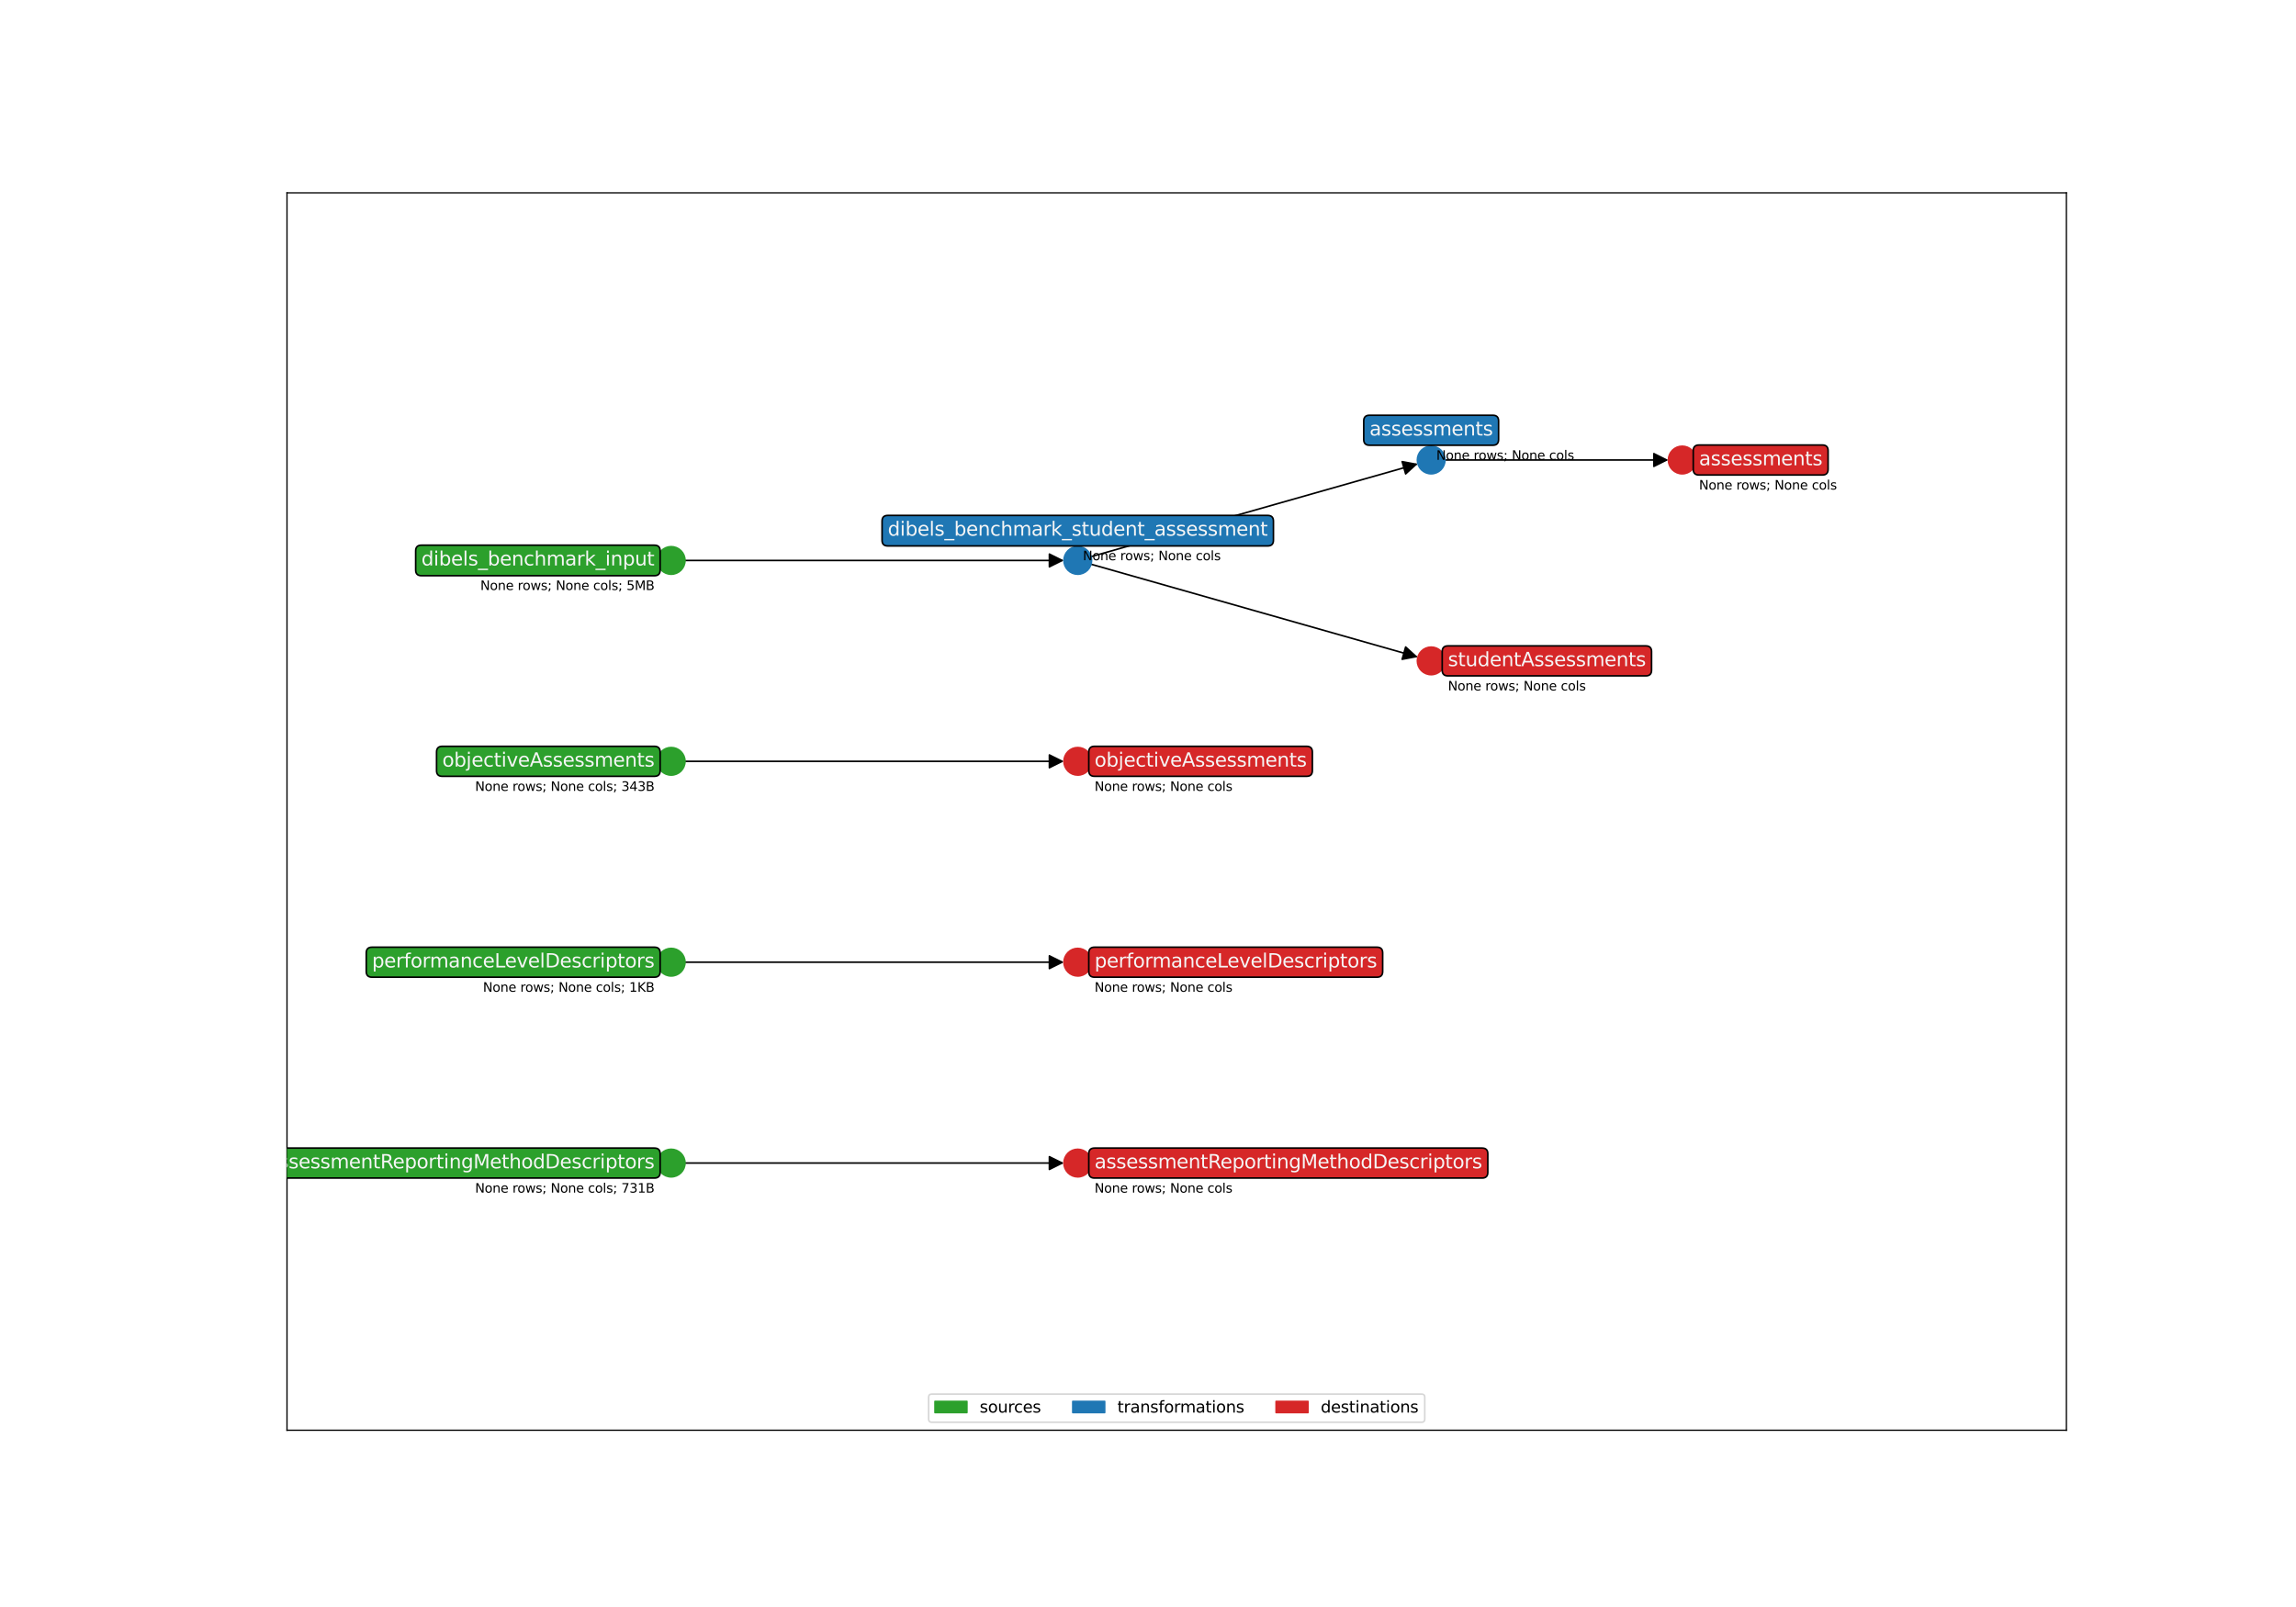 <?xml version="1.0" encoding="utf-8" standalone="no"?>
<!DOCTYPE svg PUBLIC "-//W3C//DTD SVG 1.1//EN"
  "http://www.w3.org/Graphics/SVG/1.1/DTD/svg11.dtd">
<svg xmlns:xlink="http://www.w3.org/1999/xlink" width="1440pt" height="1008pt" viewBox="0 0 1440 1008" xmlns="http://www.w3.org/2000/svg" version="1.1">
 <defs>
  <style type="text/css">*{stroke-linejoin: round; stroke-linecap: butt}</style>
 </defs>
 <g id="figure_1">
  <g id="patch_1">
   <path d="M 0 1008 
L 1440 1008 
L 1440 0 
L 0 0 
z
" style="fill: #ffffff"/>
  </g>
  <g id="axes_1">
   <g id="patch_2">
    <path d="M 180 897.12 
L 1296 897.12 
L 1296 120.96 
L 180 120.96 
z
" style="fill: #ffffff"/>
   </g>
   <g id="patch_3">
    <path d="M 429.611 729.54 
Q 548.442 729.54 666.155 729.54 
" clip-path="url(#p55e1c6decb)" style="fill: none; stroke: #000000; stroke-linecap: round"/>
    <path d="M 658.155 725.54 
L 666.155 729.54 
L 658.155 733.54 
L 658.155 725.54 
z
" clip-path="url(#p55e1c6decb)" style="stroke: #000000; stroke-linecap: round"/>
   </g>
   <g id="patch_4">
    <path d="M 429.611 603.54 
Q 548.442 603.54 666.155 603.54 
" clip-path="url(#p55e1c6decb)" style="fill: none; stroke: #000000; stroke-linecap: round"/>
    <path d="M 658.155 599.54 
L 666.155 603.54 
L 658.155 607.54 
L 658.155 599.54 
z
" clip-path="url(#p55e1c6decb)" style="stroke: #000000; stroke-linecap: round"/>
   </g>
   <g id="patch_5">
    <path d="M 429.611 477.54 
Q 548.442 477.54 666.155 477.54 
" clip-path="url(#p55e1c6decb)" style="fill: none; stroke: #000000; stroke-linecap: round"/>
    <path d="M 658.155 473.54 
L 666.155 477.54 
L 658.155 481.54 
L 658.155 473.54 
z
" clip-path="url(#p55e1c6decb)" style="stroke: #000000; stroke-linecap: round"/>
   </g>
   <g id="patch_6">
    <path d="M 429.611 351.54 
Q 548.442 351.54 666.155 351.54 
" clip-path="url(#p55e1c6decb)" style="fill: none; stroke: #000000; stroke-linecap: round"/>
    <path d="M 658.155 347.54 
L 666.155 351.54 
L 658.155 355.54 
L 658.155 347.54 
z
" clip-path="url(#p55e1c6decb)" style="stroke: #000000; stroke-linecap: round"/>
   </g>
   <g id="patch_7">
    <path d="M 684.268 349.172 
Q 786.766 320.04 888.189 291.213 
" clip-path="url(#p55e1c6decb)" style="fill: none; stroke: #000000; stroke-linecap: round"/>
    <path d="M 879.401 289.553 
L 888.189 291.213 
L 881.588 297.248 
L 879.401 289.553 
z
" clip-path="url(#p55e1c6decb)" style="stroke: #000000; stroke-linecap: round"/>
   </g>
   <g id="patch_8">
    <path d="M 684.268 353.908 
Q 786.766 383.04 888.189 411.867 
" clip-path="url(#p55e1c6decb)" style="fill: none; stroke: #000000; stroke-linecap: round"/>
    <path d="M 881.588 405.832 
L 888.189 411.867 
L 879.401 413.527 
L 881.588 405.832 
z
" clip-path="url(#p55e1c6decb)" style="stroke: #000000; stroke-linecap: round"/>
   </g>
   <g id="patch_9">
    <path d="M 906.258 288.54 
Q 976.322 288.54 1045.268 288.54 
" clip-path="url(#p55e1c6decb)" style="fill: none; stroke: #000000; stroke-linecap: round"/>
    <path d="M 1037.268 284.54 
L 1045.268 288.54 
L 1037.268 292.54 
L 1037.268 284.54 
z
" clip-path="url(#p55e1c6decb)" style="stroke: #000000; stroke-linecap: round"/>
   </g>
   <g id="matplotlib.axis_1">
    <g id="xtick_1"/>
    <g id="xtick_2"/>
    <g id="xtick_3"/>
    <g id="xtick_4"/>
    <g id="xtick_5"/>
   </g>
   <g id="matplotlib.axis_2">
    <g id="ytick_1"/>
    <g id="ytick_2"/>
    <g id="ytick_3"/>
    <g id="ytick_4"/>
    <g id="ytick_5"/>
    <g id="ytick_6"/>
    <g id="ytick_7"/>
   </g>
   <g id="PathCollection_1">
    <defs>
     <path id="m3c14d35ab0" d="M 0 8.66 
C 2.297 8.66 4.5 7.748 6.124 6.124 
C 7.748 4.5 8.66 2.297 8.66 0 
C 8.66 -2.297 7.748 -4.5 6.124 -6.124 
C 4.5 -7.748 2.297 -8.66 0 -8.66 
C -2.297 -8.66 -4.5 -7.748 -6.124 -6.124 
C -7.748 -4.5 -8.66 -2.297 -8.66 0 
C -8.66 2.297 -7.748 4.5 -6.124 6.124 
C -4.5 7.748 -2.297 8.66 0 8.66 
z
" style="stroke: #2ca02c"/>
    </defs>
    <g clip-path="url(#p55e1c6decb)">
     <use xlink:href="#m3c14d35ab0" x="420.955" y="729.54" style="fill: #2ca02c; stroke: #2ca02c"/>
     <use xlink:href="#m3c14d35ab0" x="420.955" y="603.54" style="fill: #2ca02c; stroke: #2ca02c"/>
     <use xlink:href="#m3c14d35ab0" x="420.955" y="477.54" style="fill: #2ca02c; stroke: #2ca02c"/>
     <use xlink:href="#m3c14d35ab0" x="420.955" y="351.54" style="fill: #2ca02c; stroke: #2ca02c"/>
    </g>
   </g>
   <g id="PathCollection_2">
    <defs>
     <path id="m8c800d8e89" d="M 0 8.66 
C 2.297 8.66 4.5 7.748 6.124 6.124 
C 7.748 4.5 8.66 2.297 8.66 0 
C 8.66 -2.297 7.748 -4.5 6.124 -6.124 
C 4.5 -7.748 2.297 -8.66 0 -8.66 
C -2.297 -8.66 -4.5 -7.748 -6.124 -6.124 
C -7.748 -4.5 -8.66 -2.297 -8.66 0 
C -8.66 2.297 -7.748 4.5 -6.124 6.124 
C -4.5 7.748 -2.297 8.66 0 8.66 
z
" style="stroke: #1f77b4"/>
    </defs>
    <g clip-path="url(#p55e1c6decb)">
     <use xlink:href="#m8c800d8e89" x="675.937" y="351.54" style="fill: #1f77b4; stroke: #1f77b4"/>
     <use xlink:href="#m8c800d8e89" x="897.595" y="288.54" style="fill: #1f77b4; stroke: #1f77b4"/>
    </g>
   </g>
   <g id="PathCollection_3">
    <defs>
     <path id="m8f0234930e" d="M 0 8.66 
C 2.297 8.66 4.5 7.748 6.124 6.124 
C 7.748 4.5 8.66 2.297 8.66 0 
C 8.66 -2.297 7.748 -4.5 6.124 -6.124 
C 4.5 -7.748 2.297 -8.66 0 -8.66 
C -2.297 -8.66 -4.5 -7.748 -6.124 -6.124 
C -7.748 -4.5 -8.66 -2.297 -8.66 0 
C -8.66 2.297 -7.748 4.5 -6.124 6.124 
C -4.5 7.748 -2.297 8.66 0 8.66 
z
" style="stroke: #d62728"/>
    </defs>
    <g clip-path="url(#p55e1c6decb)">
     <use xlink:href="#m8f0234930e" x="675.937" y="477.54" style="fill: #d62728; stroke: #d62728"/>
     <use xlink:href="#m8f0234930e" x="675.937" y="603.54" style="fill: #d62728; stroke: #d62728"/>
     <use xlink:href="#m8f0234930e" x="675.937" y="729.54" style="fill: #d62728; stroke: #d62728"/>
     <use xlink:href="#m8f0234930e" x="1055.045" y="288.54" style="fill: #d62728; stroke: #d62728"/>
     <use xlink:href="#m8f0234930e" x="897.595" y="414.54" style="fill: #d62728; stroke: #d62728"/>
    </g>
   </g>
   <g id="patch_10">
    <path d="M 180 897.12 
L 180 120.96 
" style="fill: none; stroke: #000000; stroke-width: 0.8; stroke-linejoin: miter; stroke-linecap: square"/>
   </g>
   <g id="patch_11">
    <path d="M 1296 897.12 
L 1296 120.96 
" style="fill: none; stroke: #000000; stroke-width: 0.8; stroke-linejoin: miter; stroke-linecap: square"/>
   </g>
   <g id="patch_12">
    <path d="M 180 897.12 
L 1296 897.12 
" style="fill: none; stroke: #000000; stroke-width: 0.8; stroke-linejoin: miter; stroke-linecap: square"/>
   </g>
   <g id="patch_13">
    <path d="M 180 120.96 
L 1296 120.96 
" style="fill: none; stroke: #000000; stroke-width: 0.8; stroke-linejoin: miter; stroke-linecap: square"/>
   </g>
   <g id="text_1">
    <g id="patch_14">
     <path d="M 167.372 738.947 
L 410.43 738.947 
Q 414.03 738.947 414.03 735.347 
L 414.03 723.733 
Q 414.03 720.133 410.43 720.133 
L 167.372 720.133 
Q 163.772 720.133 163.772 723.733 
L 163.772 735.347 
Q 163.772 738.947 167.372 738.947 
z
" clip-path="url(#p55e1c6decb)" style="fill: #2ca02c; stroke: #000000; stroke-linejoin: miter"/>
    </g>
    <g clip-path="url(#p55e1c6decb)">
     <!-- assessmentReportingMethodDescriptors -->
     <g style="fill: #f5f5f5" transform="translate(167.372 732.851)scale(0.12 -0.12)">
      <defs>
       <path id="DejaVuSans-61" d="M 2194 1759 
Q 1497 1759 1228 1600 
Q 959 1441 959 1056 
Q 959 750 1161 570 
Q 1363 391 1709 391 
Q 2188 391 2477 730 
Q 2766 1069 2766 1631 
L 2766 1759 
L 2194 1759 
z
M 3341 1997 
L 3341 0 
L 2766 0 
L 2766 531 
Q 2569 213 2275 61 
Q 1981 -91 1556 -91 
Q 1019 -91 701 211 
Q 384 513 384 1019 
Q 384 1609 779 1909 
Q 1175 2209 1959 2209 
L 2766 2209 
L 2766 2266 
Q 2766 2663 2505 2880 
Q 2244 3097 1772 3097 
Q 1472 3097 1187 3025 
Q 903 2953 641 2809 
L 641 3341 
Q 956 3463 1253 3523 
Q 1550 3584 1831 3584 
Q 2591 3584 2966 3190 
Q 3341 2797 3341 1997 
z
" transform="scale(0.016)"/>
       <path id="DejaVuSans-73" d="M 2834 3397 
L 2834 2853 
Q 2591 2978 2328 3040 
Q 2066 3103 1784 3103 
Q 1356 3103 1142 2972 
Q 928 2841 928 2578 
Q 928 2378 1081 2264 
Q 1234 2150 1697 2047 
L 1894 2003 
Q 2506 1872 2764 1633 
Q 3022 1394 3022 966 
Q 3022 478 2636 193 
Q 2250 -91 1575 -91 
Q 1294 -91 989 -36 
Q 684 19 347 128 
L 347 722 
Q 666 556 975 473 
Q 1284 391 1588 391 
Q 1994 391 2212 530 
Q 2431 669 2431 922 
Q 2431 1156 2273 1281 
Q 2116 1406 1581 1522 
L 1381 1569 
Q 847 1681 609 1914 
Q 372 2147 372 2553 
Q 372 3047 722 3315 
Q 1072 3584 1716 3584 
Q 2034 3584 2315 3537 
Q 2597 3491 2834 3397 
z
" transform="scale(0.016)"/>
       <path id="DejaVuSans-65" d="M 3597 1894 
L 3597 1613 
L 953 1613 
Q 991 1019 1311 708 
Q 1631 397 2203 397 
Q 2534 397 2845 478 
Q 3156 559 3463 722 
L 3463 178 
Q 3153 47 2828 -22 
Q 2503 -91 2169 -91 
Q 1331 -91 842 396 
Q 353 884 353 1716 
Q 353 2575 817 3079 
Q 1281 3584 2069 3584 
Q 2775 3584 3186 3129 
Q 3597 2675 3597 1894 
z
M 3022 2063 
Q 3016 2534 2758 2815 
Q 2500 3097 2075 3097 
Q 1594 3097 1305 2825 
Q 1016 2553 972 2059 
L 3022 2063 
z
" transform="scale(0.016)"/>
       <path id="DejaVuSans-6d" d="M 3328 2828 
Q 3544 3216 3844 3400 
Q 4144 3584 4550 3584 
Q 5097 3584 5394 3201 
Q 5691 2819 5691 2113 
L 5691 0 
L 5113 0 
L 5113 2094 
Q 5113 2597 4934 2840 
Q 4756 3084 4391 3084 
Q 3944 3084 3684 2787 
Q 3425 2491 3425 1978 
L 3425 0 
L 2847 0 
L 2847 2094 
Q 2847 2600 2669 2842 
Q 2491 3084 2119 3084 
Q 1678 3084 1418 2786 
Q 1159 2488 1159 1978 
L 1159 0 
L 581 0 
L 581 3500 
L 1159 3500 
L 1159 2956 
Q 1356 3278 1631 3431 
Q 1906 3584 2284 3584 
Q 2666 3584 2933 3390 
Q 3200 3197 3328 2828 
z
" transform="scale(0.016)"/>
       <path id="DejaVuSans-6e" d="M 3513 2113 
L 3513 0 
L 2938 0 
L 2938 2094 
Q 2938 2591 2744 2837 
Q 2550 3084 2163 3084 
Q 1697 3084 1428 2787 
Q 1159 2491 1159 1978 
L 1159 0 
L 581 0 
L 581 3500 
L 1159 3500 
L 1159 2956 
Q 1366 3272 1645 3428 
Q 1925 3584 2291 3584 
Q 2894 3584 3203 3211 
Q 3513 2838 3513 2113 
z
" transform="scale(0.016)"/>
       <path id="DejaVuSans-74" d="M 1172 4494 
L 1172 3500 
L 2356 3500 
L 2356 3053 
L 1172 3053 
L 1172 1153 
Q 1172 725 1289 603 
Q 1406 481 1766 481 
L 2356 481 
L 2356 0 
L 1766 0 
Q 1100 0 847 248 
Q 594 497 594 1153 
L 594 3053 
L 172 3053 
L 172 3500 
L 594 3500 
L 594 4494 
L 1172 4494 
z
" transform="scale(0.016)"/>
       <path id="DejaVuSans-52" d="M 2841 2188 
Q 3044 2119 3236 1894 
Q 3428 1669 3622 1275 
L 4263 0 
L 3584 0 
L 2988 1197 
Q 2756 1666 2539 1819 
Q 2322 1972 1947 1972 
L 1259 1972 
L 1259 0 
L 628 0 
L 628 4666 
L 2053 4666 
Q 2853 4666 3247 4331 
Q 3641 3997 3641 3322 
Q 3641 2881 3436 2590 
Q 3231 2300 2841 2188 
z
M 1259 4147 
L 1259 2491 
L 2053 2491 
Q 2509 2491 2742 2702 
Q 2975 2913 2975 3322 
Q 2975 3731 2742 3939 
Q 2509 4147 2053 4147 
L 1259 4147 
z
" transform="scale(0.016)"/>
       <path id="DejaVuSans-70" d="M 1159 525 
L 1159 -1331 
L 581 -1331 
L 581 3500 
L 1159 3500 
L 1159 2969 
Q 1341 3281 1617 3432 
Q 1894 3584 2278 3584 
Q 2916 3584 3314 3078 
Q 3713 2572 3713 1747 
Q 3713 922 3314 415 
Q 2916 -91 2278 -91 
Q 1894 -91 1617 61 
Q 1341 213 1159 525 
z
M 3116 1747 
Q 3116 2381 2855 2742 
Q 2594 3103 2138 3103 
Q 1681 3103 1420 2742 
Q 1159 2381 1159 1747 
Q 1159 1113 1420 752 
Q 1681 391 2138 391 
Q 2594 391 2855 752 
Q 3116 1113 3116 1747 
z
" transform="scale(0.016)"/>
       <path id="DejaVuSans-6f" d="M 1959 3097 
Q 1497 3097 1228 2736 
Q 959 2375 959 1747 
Q 959 1119 1226 758 
Q 1494 397 1959 397 
Q 2419 397 2687 759 
Q 2956 1122 2956 1747 
Q 2956 2369 2687 2733 
Q 2419 3097 1959 3097 
z
M 1959 3584 
Q 2709 3584 3137 3096 
Q 3566 2609 3566 1747 
Q 3566 888 3137 398 
Q 2709 -91 1959 -91 
Q 1206 -91 779 398 
Q 353 888 353 1747 
Q 353 2609 779 3096 
Q 1206 3584 1959 3584 
z
" transform="scale(0.016)"/>
       <path id="DejaVuSans-72" d="M 2631 2963 
Q 2534 3019 2420 3045 
Q 2306 3072 2169 3072 
Q 1681 3072 1420 2755 
Q 1159 2438 1159 1844 
L 1159 0 
L 581 0 
L 581 3500 
L 1159 3500 
L 1159 2956 
Q 1341 3275 1631 3429 
Q 1922 3584 2338 3584 
Q 2397 3584 2469 3576 
Q 2541 3569 2628 3553 
L 2631 2963 
z
" transform="scale(0.016)"/>
       <path id="DejaVuSans-69" d="M 603 3500 
L 1178 3500 
L 1178 0 
L 603 0 
L 603 3500 
z
M 603 4863 
L 1178 4863 
L 1178 4134 
L 603 4134 
L 603 4863 
z
" transform="scale(0.016)"/>
       <path id="DejaVuSans-67" d="M 2906 1791 
Q 2906 2416 2648 2759 
Q 2391 3103 1925 3103 
Q 1463 3103 1205 2759 
Q 947 2416 947 1791 
Q 947 1169 1205 825 
Q 1463 481 1925 481 
Q 2391 481 2648 825 
Q 2906 1169 2906 1791 
z
M 3481 434 
Q 3481 -459 3084 -895 
Q 2688 -1331 1869 -1331 
Q 1566 -1331 1297 -1286 
Q 1028 -1241 775 -1147 
L 775 -588 
Q 1028 -725 1275 -790 
Q 1522 -856 1778 -856 
Q 2344 -856 2625 -561 
Q 2906 -266 2906 331 
L 2906 616 
Q 2728 306 2450 153 
Q 2172 0 1784 0 
Q 1141 0 747 490 
Q 353 981 353 1791 
Q 353 2603 747 3093 
Q 1141 3584 1784 3584 
Q 2172 3584 2450 3431 
Q 2728 3278 2906 2969 
L 2906 3500 
L 3481 3500 
L 3481 434 
z
" transform="scale(0.016)"/>
       <path id="DejaVuSans-4d" d="M 628 4666 
L 1569 4666 
L 2759 1491 
L 3956 4666 
L 4897 4666 
L 4897 0 
L 4281 0 
L 4281 4097 
L 3078 897 
L 2444 897 
L 1241 4097 
L 1241 0 
L 628 0 
L 628 4666 
z
" transform="scale(0.016)"/>
       <path id="DejaVuSans-68" d="M 3513 2113 
L 3513 0 
L 2938 0 
L 2938 2094 
Q 2938 2591 2744 2837 
Q 2550 3084 2163 3084 
Q 1697 3084 1428 2787 
Q 1159 2491 1159 1978 
L 1159 0 
L 581 0 
L 581 4863 
L 1159 4863 
L 1159 2956 
Q 1366 3272 1645 3428 
Q 1925 3584 2291 3584 
Q 2894 3584 3203 3211 
Q 3513 2838 3513 2113 
z
" transform="scale(0.016)"/>
       <path id="DejaVuSans-64" d="M 2906 2969 
L 2906 4863 
L 3481 4863 
L 3481 0 
L 2906 0 
L 2906 525 
Q 2725 213 2448 61 
Q 2172 -91 1784 -91 
Q 1150 -91 751 415 
Q 353 922 353 1747 
Q 353 2572 751 3078 
Q 1150 3584 1784 3584 
Q 2172 3584 2448 3432 
Q 2725 3281 2906 2969 
z
M 947 1747 
Q 947 1113 1208 752 
Q 1469 391 1925 391 
Q 2381 391 2643 752 
Q 2906 1113 2906 1747 
Q 2906 2381 2643 2742 
Q 2381 3103 1925 3103 
Q 1469 3103 1208 2742 
Q 947 2381 947 1747 
z
" transform="scale(0.016)"/>
       <path id="DejaVuSans-44" d="M 1259 4147 
L 1259 519 
L 2022 519 
Q 2988 519 3436 956 
Q 3884 1394 3884 2338 
Q 3884 3275 3436 3711 
Q 2988 4147 2022 4147 
L 1259 4147 
z
M 628 4666 
L 1925 4666 
Q 3281 4666 3915 4102 
Q 4550 3538 4550 2338 
Q 4550 1131 3912 565 
Q 3275 0 1925 0 
L 628 0 
L 628 4666 
z
" transform="scale(0.016)"/>
       <path id="DejaVuSans-63" d="M 3122 3366 
L 3122 2828 
Q 2878 2963 2633 3030 
Q 2388 3097 2138 3097 
Q 1578 3097 1268 2742 
Q 959 2388 959 1747 
Q 959 1106 1268 751 
Q 1578 397 2138 397 
Q 2388 397 2633 464 
Q 2878 531 3122 666 
L 3122 134 
Q 2881 22 2623 -34 
Q 2366 -91 2075 -91 
Q 1284 -91 818 406 
Q 353 903 353 1747 
Q 353 2603 823 3093 
Q 1294 3584 2113 3584 
Q 2378 3584 2631 3529 
Q 2884 3475 3122 3366 
z
" transform="scale(0.016)"/>
      </defs>
      <use xlink:href="#DejaVuSans-61"/>
      <use xlink:href="#DejaVuSans-73" x="61.279"/>
      <use xlink:href="#DejaVuSans-73" x="113.379"/>
      <use xlink:href="#DejaVuSans-65" x="165.479"/>
      <use xlink:href="#DejaVuSans-73" x="227.002"/>
      <use xlink:href="#DejaVuSans-73" x="279.102"/>
      <use xlink:href="#DejaVuSans-6d" x="331.201"/>
      <use xlink:href="#DejaVuSans-65" x="428.613"/>
      <use xlink:href="#DejaVuSans-6e" x="490.137"/>
      <use xlink:href="#DejaVuSans-74" x="553.516"/>
      <use xlink:href="#DejaVuSans-52" x="592.725"/>
      <use xlink:href="#DejaVuSans-65" x="657.707"/>
      <use xlink:href="#DejaVuSans-70" x="719.23"/>
      <use xlink:href="#DejaVuSans-6f" x="782.707"/>
      <use xlink:href="#DejaVuSans-72" x="843.889"/>
      <use xlink:href="#DejaVuSans-74" x="885.002"/>
      <use xlink:href="#DejaVuSans-69" x="924.211"/>
      <use xlink:href="#DejaVuSans-6e" x="951.994"/>
      <use xlink:href="#DejaVuSans-67" x="1015.373"/>
      <use xlink:href="#DejaVuSans-4d" x="1078.85"/>
      <use xlink:href="#DejaVuSans-65" x="1165.129"/>
      <use xlink:href="#DejaVuSans-74" x="1226.652"/>
      <use xlink:href="#DejaVuSans-68" x="1265.861"/>
      <use xlink:href="#DejaVuSans-6f" x="1329.24"/>
      <use xlink:href="#DejaVuSans-64" x="1390.422"/>
      <use xlink:href="#DejaVuSans-44" x="1453.898"/>
      <use xlink:href="#DejaVuSans-65" x="1530.9"/>
      <use xlink:href="#DejaVuSans-73" x="1592.424"/>
      <use xlink:href="#DejaVuSans-63" x="1644.523"/>
      <use xlink:href="#DejaVuSans-72" x="1699.504"/>
      <use xlink:href="#DejaVuSans-69" x="1740.617"/>
      <use xlink:href="#DejaVuSans-70" x="1768.4"/>
      <use xlink:href="#DejaVuSans-74" x="1831.877"/>
      <use xlink:href="#DejaVuSans-6f" x="1871.086"/>
      <use xlink:href="#DejaVuSans-72" x="1932.268"/>
      <use xlink:href="#DejaVuSans-73" x="1973.381"/>
     </g>
    </g>
   </g>
   <g id="text_2">
    <g id="patch_15">
     <path d="M 233.307 612.947 
L 410.43 612.947 
Q 414.03 612.947 414.03 609.347 
L 414.03 597.733 
Q 414.03 594.133 410.43 594.133 
L 233.307 594.133 
Q 229.707 594.133 229.707 597.733 
L 229.707 609.347 
Q 229.707 612.947 233.307 612.947 
z
" clip-path="url(#p55e1c6decb)" style="fill: #2ca02c; stroke: #000000; stroke-linejoin: miter"/>
    </g>
    <g clip-path="url(#p55e1c6decb)">
     <!-- performanceLevelDescriptors -->
     <g style="fill: #f5f5f5" transform="translate(233.307 606.851)scale(0.12 -0.12)">
      <defs>
       <path id="DejaVuSans-66" d="M 2375 4863 
L 2375 4384 
L 1825 4384 
Q 1516 4384 1395 4259 
Q 1275 4134 1275 3809 
L 1275 3500 
L 2222 3500 
L 2222 3053 
L 1275 3053 
L 1275 0 
L 697 0 
L 697 3053 
L 147 3053 
L 147 3500 
L 697 3500 
L 697 3744 
Q 697 4328 969 4595 
Q 1241 4863 1831 4863 
L 2375 4863 
z
" transform="scale(0.016)"/>
       <path id="DejaVuSans-4c" d="M 628 4666 
L 1259 4666 
L 1259 531 
L 3531 531 
L 3531 0 
L 628 0 
L 628 4666 
z
" transform="scale(0.016)"/>
       <path id="DejaVuSans-76" d="M 191 3500 
L 800 3500 
L 1894 563 
L 2988 3500 
L 3597 3500 
L 2284 0 
L 1503 0 
L 191 3500 
z
" transform="scale(0.016)"/>
       <path id="DejaVuSans-6c" d="M 603 4863 
L 1178 4863 
L 1178 0 
L 603 0 
L 603 4863 
z
" transform="scale(0.016)"/>
      </defs>
      <use xlink:href="#DejaVuSans-70"/>
      <use xlink:href="#DejaVuSans-65" x="63.477"/>
      <use xlink:href="#DejaVuSans-72" x="125"/>
      <use xlink:href="#DejaVuSans-66" x="166.113"/>
      <use xlink:href="#DejaVuSans-6f" x="201.318"/>
      <use xlink:href="#DejaVuSans-72" x="262.5"/>
      <use xlink:href="#DejaVuSans-6d" x="301.863"/>
      <use xlink:href="#DejaVuSans-61" x="399.275"/>
      <use xlink:href="#DejaVuSans-6e" x="460.555"/>
      <use xlink:href="#DejaVuSans-63" x="523.934"/>
      <use xlink:href="#DejaVuSans-65" x="578.914"/>
      <use xlink:href="#DejaVuSans-4c" x="640.438"/>
      <use xlink:href="#DejaVuSans-65" x="694.4"/>
      <use xlink:href="#DejaVuSans-76" x="755.924"/>
      <use xlink:href="#DejaVuSans-65" x="815.104"/>
      <use xlink:href="#DejaVuSans-6c" x="876.627"/>
      <use xlink:href="#DejaVuSans-44" x="904.41"/>
      <use xlink:href="#DejaVuSans-65" x="981.412"/>
      <use xlink:href="#DejaVuSans-73" x="1042.936"/>
      <use xlink:href="#DejaVuSans-63" x="1095.035"/>
      <use xlink:href="#DejaVuSans-72" x="1150.016"/>
      <use xlink:href="#DejaVuSans-69" x="1191.129"/>
      <use xlink:href="#DejaVuSans-70" x="1218.912"/>
      <use xlink:href="#DejaVuSans-74" x="1282.389"/>
      <use xlink:href="#DejaVuSans-6f" x="1321.598"/>
      <use xlink:href="#DejaVuSans-72" x="1382.779"/>
      <use xlink:href="#DejaVuSans-73" x="1423.893"/>
     </g>
    </g>
   </g>
   <g id="text_3">
    <g id="patch_16">
     <path d="M 277.399 486.947 
L 410.43 486.947 
Q 414.03 486.947 414.03 483.347 
L 414.03 471.733 
Q 414.03 468.133 410.43 468.133 
L 277.399 468.133 
Q 273.799 468.133 273.799 471.733 
L 273.799 483.347 
Q 273.799 486.947 277.399 486.947 
z
" clip-path="url(#p55e1c6decb)" style="fill: #2ca02c; stroke: #000000; stroke-linejoin: miter"/>
    </g>
    <g clip-path="url(#p55e1c6decb)">
     <!-- objectiveAssessments -->
     <g style="fill: #f5f5f5" transform="translate(277.399 480.851)scale(0.12 -0.12)">
      <defs>
       <path id="DejaVuSans-62" d="M 3116 1747 
Q 3116 2381 2855 2742 
Q 2594 3103 2138 3103 
Q 1681 3103 1420 2742 
Q 1159 2381 1159 1747 
Q 1159 1113 1420 752 
Q 1681 391 2138 391 
Q 2594 391 2855 752 
Q 3116 1113 3116 1747 
z
M 1159 2969 
Q 1341 3281 1617 3432 
Q 1894 3584 2278 3584 
Q 2916 3584 3314 3078 
Q 3713 2572 3713 1747 
Q 3713 922 3314 415 
Q 2916 -91 2278 -91 
Q 1894 -91 1617 61 
Q 1341 213 1159 525 
L 1159 0 
L 581 0 
L 581 4863 
L 1159 4863 
L 1159 2969 
z
" transform="scale(0.016)"/>
       <path id="DejaVuSans-6a" d="M 603 3500 
L 1178 3500 
L 1178 -63 
Q 1178 -731 923 -1031 
Q 669 -1331 103 -1331 
L -116 -1331 
L -116 -844 
L 38 -844 
Q 366 -844 484 -692 
Q 603 -541 603 -63 
L 603 3500 
z
M 603 4863 
L 1178 4863 
L 1178 4134 
L 603 4134 
L 603 4863 
z
" transform="scale(0.016)"/>
       <path id="DejaVuSans-41" d="M 2188 4044 
L 1331 1722 
L 3047 1722 
L 2188 4044 
z
M 1831 4666 
L 2547 4666 
L 4325 0 
L 3669 0 
L 3244 1197 
L 1141 1197 
L 716 0 
L 50 0 
L 1831 4666 
z
" transform="scale(0.016)"/>
      </defs>
      <use xlink:href="#DejaVuSans-6f"/>
      <use xlink:href="#DejaVuSans-62" x="61.182"/>
      <use xlink:href="#DejaVuSans-6a" x="124.658"/>
      <use xlink:href="#DejaVuSans-65" x="152.441"/>
      <use xlink:href="#DejaVuSans-63" x="213.965"/>
      <use xlink:href="#DejaVuSans-74" x="268.945"/>
      <use xlink:href="#DejaVuSans-69" x="308.154"/>
      <use xlink:href="#DejaVuSans-76" x="335.938"/>
      <use xlink:href="#DejaVuSans-65" x="395.117"/>
      <use xlink:href="#DejaVuSans-41" x="456.641"/>
      <use xlink:href="#DejaVuSans-73" x="525.049"/>
      <use xlink:href="#DejaVuSans-73" x="577.148"/>
      <use xlink:href="#DejaVuSans-65" x="629.248"/>
      <use xlink:href="#DejaVuSans-73" x="690.771"/>
      <use xlink:href="#DejaVuSans-73" x="742.871"/>
      <use xlink:href="#DejaVuSans-6d" x="794.971"/>
      <use xlink:href="#DejaVuSans-65" x="892.383"/>
      <use xlink:href="#DejaVuSans-6e" x="953.906"/>
      <use xlink:href="#DejaVuSans-74" x="1017.285"/>
      <use xlink:href="#DejaVuSans-73" x="1056.494"/>
     </g>
    </g>
   </g>
   <g id="text_4">
    <g id="patch_17">
     <path d="M 264.291 361.114 
L 410.43 361.114 
Q 414.03 361.114 414.03 357.514 
L 414.03 345.566 
Q 414.03 341.966 410.43 341.966 
L 264.291 341.966 
Q 260.691 341.966 260.691 345.566 
L 260.691 357.514 
Q 260.691 361.114 264.291 361.114 
z
" clip-path="url(#p55e1c6decb)" style="fill: #2ca02c; stroke: #000000; stroke-linejoin: miter"/>
    </g>
    <g clip-path="url(#p55e1c6decb)">
     <!-- dibels_benchmark_input -->
     <g style="fill: #f5f5f5" transform="translate(264.291 354.684)scale(0.12 -0.12)">
      <defs>
       <path id="DejaVuSans-5f" d="M 3263 -1063 
L 3263 -1509 
L -63 -1509 
L -63 -1063 
L 3263 -1063 
z
" transform="scale(0.016)"/>
       <path id="DejaVuSans-6b" d="M 581 4863 
L 1159 4863 
L 1159 1991 
L 2875 3500 
L 3609 3500 
L 1753 1863 
L 3688 0 
L 2938 0 
L 1159 1709 
L 1159 0 
L 581 0 
L 581 4863 
z
" transform="scale(0.016)"/>
       <path id="DejaVuSans-75" d="M 544 1381 
L 544 3500 
L 1119 3500 
L 1119 1403 
Q 1119 906 1312 657 
Q 1506 409 1894 409 
Q 2359 409 2629 706 
Q 2900 1003 2900 1516 
L 2900 3500 
L 3475 3500 
L 3475 0 
L 2900 0 
L 2900 538 
Q 2691 219 2414 64 
Q 2138 -91 1772 -91 
Q 1169 -91 856 284 
Q 544 659 544 1381 
z
M 1991 3584 
L 1991 3584 
z
" transform="scale(0.016)"/>
      </defs>
      <use xlink:href="#DejaVuSans-64"/>
      <use xlink:href="#DejaVuSans-69" x="63.477"/>
      <use xlink:href="#DejaVuSans-62" x="91.26"/>
      <use xlink:href="#DejaVuSans-65" x="154.736"/>
      <use xlink:href="#DejaVuSans-6c" x="216.26"/>
      <use xlink:href="#DejaVuSans-73" x="244.043"/>
      <use xlink:href="#DejaVuSans-5f" x="296.143"/>
      <use xlink:href="#DejaVuSans-62" x="346.143"/>
      <use xlink:href="#DejaVuSans-65" x="409.619"/>
      <use xlink:href="#DejaVuSans-6e" x="471.143"/>
      <use xlink:href="#DejaVuSans-63" x="534.521"/>
      <use xlink:href="#DejaVuSans-68" x="589.502"/>
      <use xlink:href="#DejaVuSans-6d" x="652.881"/>
      <use xlink:href="#DejaVuSans-61" x="750.293"/>
      <use xlink:href="#DejaVuSans-72" x="811.572"/>
      <use xlink:href="#DejaVuSans-6b" x="852.686"/>
      <use xlink:href="#DejaVuSans-5f" x="910.596"/>
      <use xlink:href="#DejaVuSans-69" x="960.596"/>
      <use xlink:href="#DejaVuSans-6e" x="988.379"/>
      <use xlink:href="#DejaVuSans-70" x="1051.758"/>
      <use xlink:href="#DejaVuSans-75" x="1115.234"/>
      <use xlink:href="#DejaVuSans-74" x="1178.613"/>
     </g>
    </g>
   </g>
   <g id="text_5">
    <g clip-path="url(#p55e1c6decb)">
     <!-- None rows; None cols; 731B -->
     <g transform="translate(297.969 748.081)scale(0.08 -0.08)">
      <defs>
       <path id="DejaVuSans-4e" d="M 628 4666 
L 1478 4666 
L 3547 763 
L 3547 4666 
L 4159 4666 
L 4159 0 
L 3309 0 
L 1241 3903 
L 1241 0 
L 628 0 
L 628 4666 
z
" transform="scale(0.016)"/>
       <path id="DejaVuSans-20" transform="scale(0.016)"/>
       <path id="DejaVuSans-77" d="M 269 3500 
L 844 3500 
L 1563 769 
L 2278 3500 
L 2956 3500 
L 3675 769 
L 4391 3500 
L 4966 3500 
L 4050 0 
L 3372 0 
L 2619 2869 
L 1863 0 
L 1184 0 
L 269 3500 
z
" transform="scale(0.016)"/>
       <path id="DejaVuSans-3b" d="M 750 3309 
L 1409 3309 
L 1409 2516 
L 750 2516 
L 750 3309 
z
M 750 794 
L 1409 794 
L 1409 256 
L 897 -744 
L 494 -744 
L 750 256 
L 750 794 
z
" transform="scale(0.016)"/>
       <path id="DejaVuSans-37" d="M 525 4666 
L 3525 4666 
L 3525 4397 
L 1831 0 
L 1172 0 
L 2766 4134 
L 525 4134 
L 525 4666 
z
" transform="scale(0.016)"/>
       <path id="DejaVuSans-33" d="M 2597 2516 
Q 3050 2419 3304 2112 
Q 3559 1806 3559 1356 
Q 3559 666 3084 287 
Q 2609 -91 1734 -91 
Q 1441 -91 1130 -33 
Q 819 25 488 141 
L 488 750 
Q 750 597 1062 519 
Q 1375 441 1716 441 
Q 2309 441 2620 675 
Q 2931 909 2931 1356 
Q 2931 1769 2642 2001 
Q 2353 2234 1838 2234 
L 1294 2234 
L 1294 2753 
L 1863 2753 
Q 2328 2753 2575 2939 
Q 2822 3125 2822 3475 
Q 2822 3834 2567 4026 
Q 2313 4219 1838 4219 
Q 1578 4219 1281 4162 
Q 984 4106 628 3988 
L 628 4550 
Q 988 4650 1302 4700 
Q 1616 4750 1894 4750 
Q 2613 4750 3031 4423 
Q 3450 4097 3450 3541 
Q 3450 3153 3228 2886 
Q 3006 2619 2597 2516 
z
" transform="scale(0.016)"/>
       <path id="DejaVuSans-31" d="M 794 531 
L 1825 531 
L 1825 4091 
L 703 3866 
L 703 4441 
L 1819 4666 
L 2450 4666 
L 2450 531 
L 3481 531 
L 3481 0 
L 794 0 
L 794 531 
z
" transform="scale(0.016)"/>
       <path id="DejaVuSans-42" d="M 1259 2228 
L 1259 519 
L 2272 519 
Q 2781 519 3026 730 
Q 3272 941 3272 1375 
Q 3272 1813 3026 2020 
Q 2781 2228 2272 2228 
L 1259 2228 
z
M 1259 4147 
L 1259 2741 
L 2194 2741 
Q 2656 2741 2882 2914 
Q 3109 3088 3109 3444 
Q 3109 3797 2882 3972 
Q 2656 4147 2194 4147 
L 1259 4147 
z
M 628 4666 
L 2241 4666 
Q 2963 4666 3353 4366 
Q 3744 4066 3744 3513 
Q 3744 3084 3544 2831 
Q 3344 2578 2956 2516 
Q 3422 2416 3680 2098 
Q 3938 1781 3938 1306 
Q 3938 681 3513 340 
Q 3088 0 2303 0 
L 628 0 
L 628 4666 
z
" transform="scale(0.016)"/>
      </defs>
      <use xlink:href="#DejaVuSans-4e"/>
      <use xlink:href="#DejaVuSans-6f" x="74.805"/>
      <use xlink:href="#DejaVuSans-6e" x="135.986"/>
      <use xlink:href="#DejaVuSans-65" x="199.365"/>
      <use xlink:href="#DejaVuSans-20" x="260.889"/>
      <use xlink:href="#DejaVuSans-72" x="292.676"/>
      <use xlink:href="#DejaVuSans-6f" x="331.539"/>
      <use xlink:href="#DejaVuSans-77" x="392.721"/>
      <use xlink:href="#DejaVuSans-73" x="474.508"/>
      <use xlink:href="#DejaVuSans-3b" x="526.607"/>
      <use xlink:href="#DejaVuSans-20" x="560.299"/>
      <use xlink:href="#DejaVuSans-4e" x="592.086"/>
      <use xlink:href="#DejaVuSans-6f" x="666.891"/>
      <use xlink:href="#DejaVuSans-6e" x="728.072"/>
      <use xlink:href="#DejaVuSans-65" x="791.451"/>
      <use xlink:href="#DejaVuSans-20" x="852.975"/>
      <use xlink:href="#DejaVuSans-63" x="884.762"/>
      <use xlink:href="#DejaVuSans-6f" x="939.742"/>
      <use xlink:href="#DejaVuSans-6c" x="1000.924"/>
      <use xlink:href="#DejaVuSans-73" x="1028.707"/>
      <use xlink:href="#DejaVuSans-3b" x="1080.807"/>
      <use xlink:href="#DejaVuSans-20" x="1114.498"/>
      <use xlink:href="#DejaVuSans-37" x="1146.285"/>
      <use xlink:href="#DejaVuSans-33" x="1209.908"/>
      <use xlink:href="#DejaVuSans-31" x="1273.531"/>
      <use xlink:href="#DejaVuSans-42" x="1337.154"/>
     </g>
    </g>
   </g>
   <g id="text_6">
    <g clip-path="url(#p55e1c6decb)">
     <!-- None rows; None cols; 1KB -->
     <g transform="translate(302.903 622.081)scale(0.08 -0.08)">
      <defs>
       <path id="DejaVuSans-4b" d="M 628 4666 
L 1259 4666 
L 1259 2694 
L 3353 4666 
L 4166 4666 
L 1850 2491 
L 4331 0 
L 3500 0 
L 1259 2247 
L 1259 0 
L 628 0 
L 628 4666 
z
" transform="scale(0.016)"/>
      </defs>
      <use xlink:href="#DejaVuSans-4e"/>
      <use xlink:href="#DejaVuSans-6f" x="74.805"/>
      <use xlink:href="#DejaVuSans-6e" x="135.986"/>
      <use xlink:href="#DejaVuSans-65" x="199.365"/>
      <use xlink:href="#DejaVuSans-20" x="260.889"/>
      <use xlink:href="#DejaVuSans-72" x="292.676"/>
      <use xlink:href="#DejaVuSans-6f" x="331.539"/>
      <use xlink:href="#DejaVuSans-77" x="392.721"/>
      <use xlink:href="#DejaVuSans-73" x="474.508"/>
      <use xlink:href="#DejaVuSans-3b" x="526.607"/>
      <use xlink:href="#DejaVuSans-20" x="560.299"/>
      <use xlink:href="#DejaVuSans-4e" x="592.086"/>
      <use xlink:href="#DejaVuSans-6f" x="666.891"/>
      <use xlink:href="#DejaVuSans-6e" x="728.072"/>
      <use xlink:href="#DejaVuSans-65" x="791.451"/>
      <use xlink:href="#DejaVuSans-20" x="852.975"/>
      <use xlink:href="#DejaVuSans-63" x="884.762"/>
      <use xlink:href="#DejaVuSans-6f" x="939.742"/>
      <use xlink:href="#DejaVuSans-6c" x="1000.924"/>
      <use xlink:href="#DejaVuSans-73" x="1028.707"/>
      <use xlink:href="#DejaVuSans-3b" x="1080.807"/>
      <use xlink:href="#DejaVuSans-20" x="1114.498"/>
      <use xlink:href="#DejaVuSans-31" x="1146.285"/>
      <use xlink:href="#DejaVuSans-4b" x="1209.908"/>
      <use xlink:href="#DejaVuSans-42" x="1275.484"/>
     </g>
    </g>
   </g>
   <g id="text_7">
    <g clip-path="url(#p55e1c6decb)">
     <!-- None rows; None cols; 343B -->
     <g transform="translate(297.969 496.081)scale(0.08 -0.08)">
      <defs>
       <path id="DejaVuSans-34" d="M 2419 4116 
L 825 1625 
L 2419 1625 
L 2419 4116 
z
M 2253 4666 
L 3047 4666 
L 3047 1625 
L 3713 1625 
L 3713 1100 
L 3047 1100 
L 3047 0 
L 2419 0 
L 2419 1100 
L 313 1100 
L 313 1709 
L 2253 4666 
z
" transform="scale(0.016)"/>
      </defs>
      <use xlink:href="#DejaVuSans-4e"/>
      <use xlink:href="#DejaVuSans-6f" x="74.805"/>
      <use xlink:href="#DejaVuSans-6e" x="135.986"/>
      <use xlink:href="#DejaVuSans-65" x="199.365"/>
      <use xlink:href="#DejaVuSans-20" x="260.889"/>
      <use xlink:href="#DejaVuSans-72" x="292.676"/>
      <use xlink:href="#DejaVuSans-6f" x="331.539"/>
      <use xlink:href="#DejaVuSans-77" x="392.721"/>
      <use xlink:href="#DejaVuSans-73" x="474.508"/>
      <use xlink:href="#DejaVuSans-3b" x="526.607"/>
      <use xlink:href="#DejaVuSans-20" x="560.299"/>
      <use xlink:href="#DejaVuSans-4e" x="592.086"/>
      <use xlink:href="#DejaVuSans-6f" x="666.891"/>
      <use xlink:href="#DejaVuSans-6e" x="728.072"/>
      <use xlink:href="#DejaVuSans-65" x="791.451"/>
      <use xlink:href="#DejaVuSans-20" x="852.975"/>
      <use xlink:href="#DejaVuSans-63" x="884.762"/>
      <use xlink:href="#DejaVuSans-6f" x="939.742"/>
      <use xlink:href="#DejaVuSans-6c" x="1000.924"/>
      <use xlink:href="#DejaVuSans-73" x="1028.707"/>
      <use xlink:href="#DejaVuSans-3b" x="1080.807"/>
      <use xlink:href="#DejaVuSans-20" x="1114.498"/>
      <use xlink:href="#DejaVuSans-33" x="1146.285"/>
      <use xlink:href="#DejaVuSans-34" x="1209.908"/>
      <use xlink:href="#DejaVuSans-33" x="1273.531"/>
      <use xlink:href="#DejaVuSans-42" x="1337.154"/>
     </g>
    </g>
   </g>
   <g id="text_8">
    <g clip-path="url(#p55e1c6decb)">
     <!-- None rows; None cols; 5MB -->
     <g transform="translate(301.247 370.081)scale(0.08 -0.08)">
      <defs>
       <path id="DejaVuSans-35" d="M 691 4666 
L 3169 4666 
L 3169 4134 
L 1269 4134 
L 1269 2991 
Q 1406 3038 1543 3061 
Q 1681 3084 1819 3084 
Q 2600 3084 3056 2656 
Q 3513 2228 3513 1497 
Q 3513 744 3044 326 
Q 2575 -91 1722 -91 
Q 1428 -91 1123 -41 
Q 819 9 494 109 
L 494 744 
Q 775 591 1075 516 
Q 1375 441 1709 441 
Q 2250 441 2565 725 
Q 2881 1009 2881 1497 
Q 2881 1984 2565 2268 
Q 2250 2553 1709 2553 
Q 1456 2553 1204 2497 
Q 953 2441 691 2322 
L 691 4666 
z
" transform="scale(0.016)"/>
      </defs>
      <use xlink:href="#DejaVuSans-4e"/>
      <use xlink:href="#DejaVuSans-6f" x="74.805"/>
      <use xlink:href="#DejaVuSans-6e" x="135.986"/>
      <use xlink:href="#DejaVuSans-65" x="199.365"/>
      <use xlink:href="#DejaVuSans-20" x="260.889"/>
      <use xlink:href="#DejaVuSans-72" x="292.676"/>
      <use xlink:href="#DejaVuSans-6f" x="331.539"/>
      <use xlink:href="#DejaVuSans-77" x="392.721"/>
      <use xlink:href="#DejaVuSans-73" x="474.508"/>
      <use xlink:href="#DejaVuSans-3b" x="526.607"/>
      <use xlink:href="#DejaVuSans-20" x="560.299"/>
      <use xlink:href="#DejaVuSans-4e" x="592.086"/>
      <use xlink:href="#DejaVuSans-6f" x="666.891"/>
      <use xlink:href="#DejaVuSans-6e" x="728.072"/>
      <use xlink:href="#DejaVuSans-65" x="791.451"/>
      <use xlink:href="#DejaVuSans-20" x="852.975"/>
      <use xlink:href="#DejaVuSans-63" x="884.762"/>
      <use xlink:href="#DejaVuSans-6f" x="939.742"/>
      <use xlink:href="#DejaVuSans-6c" x="1000.924"/>
      <use xlink:href="#DejaVuSans-73" x="1028.707"/>
      <use xlink:href="#DejaVuSans-3b" x="1080.807"/>
      <use xlink:href="#DejaVuSans-20" x="1114.498"/>
      <use xlink:href="#DejaVuSans-35" x="1146.285"/>
      <use xlink:href="#DejaVuSans-4d" x="1209.908"/>
      <use xlink:href="#DejaVuSans-42" x="1296.188"/>
     </g>
    </g>
   </g>
   <g id="text_9">
    <g id="patch_18">
     <path d="M 556.802 342.447 
L 795.072 342.447 
Q 798.672 342.447 798.672 338.847 
L 798.672 326.9 
Q 798.672 323.3 795.072 323.3 
L 556.802 323.3 
Q 553.202 323.3 553.202 326.9 
L 553.202 338.847 
Q 553.202 342.447 556.802 342.447 
z
" clip-path="url(#p55e1c6decb)" style="fill: #1f77b4; stroke: #000000; stroke-linejoin: miter"/>
    </g>
    <g clip-path="url(#p55e1c6decb)">
     <!-- dibels_benchmark_student_assessment -->
     <g style="fill: #f5f5f5" transform="translate(556.802 336.018)scale(0.12 -0.12)">
      <use xlink:href="#DejaVuSans-64"/>
      <use xlink:href="#DejaVuSans-69" x="63.477"/>
      <use xlink:href="#DejaVuSans-62" x="91.26"/>
      <use xlink:href="#DejaVuSans-65" x="154.736"/>
      <use xlink:href="#DejaVuSans-6c" x="216.26"/>
      <use xlink:href="#DejaVuSans-73" x="244.043"/>
      <use xlink:href="#DejaVuSans-5f" x="296.143"/>
      <use xlink:href="#DejaVuSans-62" x="346.143"/>
      <use xlink:href="#DejaVuSans-65" x="409.619"/>
      <use xlink:href="#DejaVuSans-6e" x="471.143"/>
      <use xlink:href="#DejaVuSans-63" x="534.521"/>
      <use xlink:href="#DejaVuSans-68" x="589.502"/>
      <use xlink:href="#DejaVuSans-6d" x="652.881"/>
      <use xlink:href="#DejaVuSans-61" x="750.293"/>
      <use xlink:href="#DejaVuSans-72" x="811.572"/>
      <use xlink:href="#DejaVuSans-6b" x="852.686"/>
      <use xlink:href="#DejaVuSans-5f" x="910.596"/>
      <use xlink:href="#DejaVuSans-73" x="960.596"/>
      <use xlink:href="#DejaVuSans-74" x="1012.695"/>
      <use xlink:href="#DejaVuSans-75" x="1051.904"/>
      <use xlink:href="#DejaVuSans-64" x="1115.283"/>
      <use xlink:href="#DejaVuSans-65" x="1178.76"/>
      <use xlink:href="#DejaVuSans-6e" x="1240.283"/>
      <use xlink:href="#DejaVuSans-74" x="1303.662"/>
      <use xlink:href="#DejaVuSans-5f" x="1342.871"/>
      <use xlink:href="#DejaVuSans-61" x="1392.871"/>
      <use xlink:href="#DejaVuSans-73" x="1454.15"/>
      <use xlink:href="#DejaVuSans-73" x="1506.25"/>
      <use xlink:href="#DejaVuSans-65" x="1558.35"/>
      <use xlink:href="#DejaVuSans-73" x="1619.873"/>
      <use xlink:href="#DejaVuSans-73" x="1671.973"/>
      <use xlink:href="#DejaVuSans-6d" x="1724.072"/>
      <use xlink:href="#DejaVuSans-65" x="1821.484"/>
      <use xlink:href="#DejaVuSans-6e" x="1883.008"/>
      <use xlink:href="#DejaVuSans-74" x="1946.387"/>
     </g>
    </g>
   </g>
   <g id="text_10">
    <g id="patch_19">
     <path d="M 858.907 279.28 
L 936.282 279.28 
Q 939.882 279.28 939.882 275.68 
L 939.882 264.066 
Q 939.882 260.466 936.282 260.466 
L 858.907 260.466 
Q 855.307 260.466 855.307 264.066 
L 855.307 275.68 
Q 855.307 279.28 858.907 279.28 
z
" clip-path="url(#p55e1c6decb)" style="fill: #1f77b4; stroke: #000000; stroke-linejoin: miter"/>
    </g>
    <g clip-path="url(#p55e1c6decb)">
     <!-- assessments -->
     <g style="fill: #f5f5f5" transform="translate(858.907 273.185)scale(0.12 -0.12)">
      <use xlink:href="#DejaVuSans-61"/>
      <use xlink:href="#DejaVuSans-73" x="61.279"/>
      <use xlink:href="#DejaVuSans-73" x="113.379"/>
      <use xlink:href="#DejaVuSans-65" x="165.479"/>
      <use xlink:href="#DejaVuSans-73" x="227.002"/>
      <use xlink:href="#DejaVuSans-73" x="279.102"/>
      <use xlink:href="#DejaVuSans-6d" x="331.201"/>
      <use xlink:href="#DejaVuSans-65" x="428.613"/>
      <use xlink:href="#DejaVuSans-6e" x="490.137"/>
      <use xlink:href="#DejaVuSans-74" x="553.516"/>
      <use xlink:href="#DejaVuSans-73" x="592.725"/>
     </g>
    </g>
   </g>
   <g id="text_11">
    <g clip-path="url(#p55e1c6decb)">
     <!-- None rows; None cols -->
     <g transform="translate(679.14 351.414)scale(0.08 -0.08)">
      <use xlink:href="#DejaVuSans-4e"/>
      <use xlink:href="#DejaVuSans-6f" x="74.805"/>
      <use xlink:href="#DejaVuSans-6e" x="135.986"/>
      <use xlink:href="#DejaVuSans-65" x="199.365"/>
      <use xlink:href="#DejaVuSans-20" x="260.889"/>
      <use xlink:href="#DejaVuSans-72" x="292.676"/>
      <use xlink:href="#DejaVuSans-6f" x="331.539"/>
      <use xlink:href="#DejaVuSans-77" x="392.721"/>
      <use xlink:href="#DejaVuSans-73" x="474.508"/>
      <use xlink:href="#DejaVuSans-3b" x="526.607"/>
      <use xlink:href="#DejaVuSans-20" x="560.299"/>
      <use xlink:href="#DejaVuSans-4e" x="592.086"/>
      <use xlink:href="#DejaVuSans-6f" x="666.891"/>
      <use xlink:href="#DejaVuSans-6e" x="728.072"/>
      <use xlink:href="#DejaVuSans-65" x="791.451"/>
      <use xlink:href="#DejaVuSans-20" x="852.975"/>
      <use xlink:href="#DejaVuSans-63" x="884.762"/>
      <use xlink:href="#DejaVuSans-6f" x="939.742"/>
      <use xlink:href="#DejaVuSans-6c" x="1000.924"/>
      <use xlink:href="#DejaVuSans-73" x="1028.707"/>
     </g>
    </g>
   </g>
   <g id="text_12">
    <g clip-path="url(#p55e1c6decb)">
     <!-- None rows; None cols -->
     <g transform="translate(900.798 288.414)scale(0.08 -0.08)">
      <use xlink:href="#DejaVuSans-4e"/>
      <use xlink:href="#DejaVuSans-6f" x="74.805"/>
      <use xlink:href="#DejaVuSans-6e" x="135.986"/>
      <use xlink:href="#DejaVuSans-65" x="199.365"/>
      <use xlink:href="#DejaVuSans-20" x="260.889"/>
      <use xlink:href="#DejaVuSans-72" x="292.676"/>
      <use xlink:href="#DejaVuSans-6f" x="331.539"/>
      <use xlink:href="#DejaVuSans-77" x="392.721"/>
      <use xlink:href="#DejaVuSans-73" x="474.508"/>
      <use xlink:href="#DejaVuSans-3b" x="526.607"/>
      <use xlink:href="#DejaVuSans-20" x="560.299"/>
      <use xlink:href="#DejaVuSans-4e" x="592.086"/>
      <use xlink:href="#DejaVuSans-6f" x="666.891"/>
      <use xlink:href="#DejaVuSans-6e" x="728.072"/>
      <use xlink:href="#DejaVuSans-65" x="791.451"/>
      <use xlink:href="#DejaVuSans-20" x="852.975"/>
      <use xlink:href="#DejaVuSans-63" x="884.762"/>
      <use xlink:href="#DejaVuSans-6f" x="939.742"/>
      <use xlink:href="#DejaVuSans-6c" x="1000.924"/>
      <use xlink:href="#DejaVuSans-73" x="1028.707"/>
     </g>
    </g>
   </g>
   <g id="text_13">
    <g id="patch_20">
     <path d="M 686.461 486.947 
L 819.493 486.947 
Q 823.093 486.947 823.093 483.347 
L 823.093 471.733 
Q 823.093 468.133 819.493 468.133 
L 686.461 468.133 
Q 682.861 468.133 682.861 471.733 
L 682.861 483.347 
Q 682.861 486.947 686.461 486.947 
z
" clip-path="url(#p55e1c6decb)" style="fill: #d62728; stroke: #000000; stroke-linejoin: miter"/>
    </g>
    <g clip-path="url(#p55e1c6decb)">
     <!-- objectiveAssessments -->
     <g style="fill: #f5f5f5" transform="translate(686.461 480.851)scale(0.12 -0.12)">
      <use xlink:href="#DejaVuSans-6f"/>
      <use xlink:href="#DejaVuSans-62" x="61.182"/>
      <use xlink:href="#DejaVuSans-6a" x="124.658"/>
      <use xlink:href="#DejaVuSans-65" x="152.441"/>
      <use xlink:href="#DejaVuSans-63" x="213.965"/>
      <use xlink:href="#DejaVuSans-74" x="268.945"/>
      <use xlink:href="#DejaVuSans-69" x="308.154"/>
      <use xlink:href="#DejaVuSans-76" x="335.938"/>
      <use xlink:href="#DejaVuSans-65" x="395.117"/>
      <use xlink:href="#DejaVuSans-41" x="456.641"/>
      <use xlink:href="#DejaVuSans-73" x="525.049"/>
      <use xlink:href="#DejaVuSans-73" x="577.148"/>
      <use xlink:href="#DejaVuSans-65" x="629.248"/>
      <use xlink:href="#DejaVuSans-73" x="690.771"/>
      <use xlink:href="#DejaVuSans-73" x="742.871"/>
      <use xlink:href="#DejaVuSans-6d" x="794.971"/>
      <use xlink:href="#DejaVuSans-65" x="892.383"/>
      <use xlink:href="#DejaVuSans-6e" x="953.906"/>
      <use xlink:href="#DejaVuSans-74" x="1017.285"/>
      <use xlink:href="#DejaVuSans-73" x="1056.494"/>
     </g>
    </g>
   </g>
   <g id="text_14">
    <g id="patch_21">
     <path d="M 686.461 612.947 
L 863.585 612.947 
Q 867.185 612.947 867.185 609.347 
L 867.185 597.733 
Q 867.185 594.133 863.585 594.133 
L 686.461 594.133 
Q 682.861 594.133 682.861 597.733 
L 682.861 609.347 
Q 682.861 612.947 686.461 612.947 
z
" clip-path="url(#p55e1c6decb)" style="fill: #d62728; stroke: #000000; stroke-linejoin: miter"/>
    </g>
    <g clip-path="url(#p55e1c6decb)">
     <!-- performanceLevelDescriptors -->
     <g style="fill: #f5f5f5" transform="translate(686.461 606.851)scale(0.12 -0.12)">
      <use xlink:href="#DejaVuSans-70"/>
      <use xlink:href="#DejaVuSans-65" x="63.477"/>
      <use xlink:href="#DejaVuSans-72" x="125"/>
      <use xlink:href="#DejaVuSans-66" x="166.113"/>
      <use xlink:href="#DejaVuSans-6f" x="201.318"/>
      <use xlink:href="#DejaVuSans-72" x="262.5"/>
      <use xlink:href="#DejaVuSans-6d" x="301.863"/>
      <use xlink:href="#DejaVuSans-61" x="399.275"/>
      <use xlink:href="#DejaVuSans-6e" x="460.555"/>
      <use xlink:href="#DejaVuSans-63" x="523.934"/>
      <use xlink:href="#DejaVuSans-65" x="578.914"/>
      <use xlink:href="#DejaVuSans-4c" x="640.438"/>
      <use xlink:href="#DejaVuSans-65" x="694.4"/>
      <use xlink:href="#DejaVuSans-76" x="755.924"/>
      <use xlink:href="#DejaVuSans-65" x="815.104"/>
      <use xlink:href="#DejaVuSans-6c" x="876.627"/>
      <use xlink:href="#DejaVuSans-44" x="904.41"/>
      <use xlink:href="#DejaVuSans-65" x="981.412"/>
      <use xlink:href="#DejaVuSans-73" x="1042.936"/>
      <use xlink:href="#DejaVuSans-63" x="1095.035"/>
      <use xlink:href="#DejaVuSans-72" x="1150.016"/>
      <use xlink:href="#DejaVuSans-69" x="1191.129"/>
      <use xlink:href="#DejaVuSans-70" x="1218.912"/>
      <use xlink:href="#DejaVuSans-74" x="1282.389"/>
      <use xlink:href="#DejaVuSans-6f" x="1321.598"/>
      <use xlink:href="#DejaVuSans-72" x="1382.779"/>
      <use xlink:href="#DejaVuSans-73" x="1423.893"/>
     </g>
    </g>
   </g>
   <g id="text_15">
    <g id="patch_22">
     <path d="M 686.461 738.947 
L 929.519 738.947 
Q 933.119 738.947 933.119 735.347 
L 933.119 723.733 
Q 933.119 720.133 929.519 720.133 
L 686.461 720.133 
Q 682.861 720.133 682.861 723.733 
L 682.861 735.347 
Q 682.861 738.947 686.461 738.947 
z
" clip-path="url(#p55e1c6decb)" style="fill: #d62728; stroke: #000000; stroke-linejoin: miter"/>
    </g>
    <g clip-path="url(#p55e1c6decb)">
     <!-- assessmentReportingMethodDescriptors -->
     <g style="fill: #f5f5f5" transform="translate(686.461 732.851)scale(0.12 -0.12)">
      <use xlink:href="#DejaVuSans-61"/>
      <use xlink:href="#DejaVuSans-73" x="61.279"/>
      <use xlink:href="#DejaVuSans-73" x="113.379"/>
      <use xlink:href="#DejaVuSans-65" x="165.479"/>
      <use xlink:href="#DejaVuSans-73" x="227.002"/>
      <use xlink:href="#DejaVuSans-73" x="279.102"/>
      <use xlink:href="#DejaVuSans-6d" x="331.201"/>
      <use xlink:href="#DejaVuSans-65" x="428.613"/>
      <use xlink:href="#DejaVuSans-6e" x="490.137"/>
      <use xlink:href="#DejaVuSans-74" x="553.516"/>
      <use xlink:href="#DejaVuSans-52" x="592.725"/>
      <use xlink:href="#DejaVuSans-65" x="657.707"/>
      <use xlink:href="#DejaVuSans-70" x="719.23"/>
      <use xlink:href="#DejaVuSans-6f" x="782.707"/>
      <use xlink:href="#DejaVuSans-72" x="843.889"/>
      <use xlink:href="#DejaVuSans-74" x="885.002"/>
      <use xlink:href="#DejaVuSans-69" x="924.211"/>
      <use xlink:href="#DejaVuSans-6e" x="951.994"/>
      <use xlink:href="#DejaVuSans-67" x="1015.373"/>
      <use xlink:href="#DejaVuSans-4d" x="1078.85"/>
      <use xlink:href="#DejaVuSans-65" x="1165.129"/>
      <use xlink:href="#DejaVuSans-74" x="1226.652"/>
      <use xlink:href="#DejaVuSans-68" x="1265.861"/>
      <use xlink:href="#DejaVuSans-6f" x="1329.24"/>
      <use xlink:href="#DejaVuSans-64" x="1390.422"/>
      <use xlink:href="#DejaVuSans-44" x="1453.898"/>
      <use xlink:href="#DejaVuSans-65" x="1530.9"/>
      <use xlink:href="#DejaVuSans-73" x="1592.424"/>
      <use xlink:href="#DejaVuSans-63" x="1644.523"/>
      <use xlink:href="#DejaVuSans-72" x="1699.504"/>
      <use xlink:href="#DejaVuSans-69" x="1740.617"/>
      <use xlink:href="#DejaVuSans-70" x="1768.4"/>
      <use xlink:href="#DejaVuSans-74" x="1831.877"/>
      <use xlink:href="#DejaVuSans-6f" x="1871.086"/>
      <use xlink:href="#DejaVuSans-72" x="1932.268"/>
      <use xlink:href="#DejaVuSans-73" x="1973.381"/>
     </g>
    </g>
   </g>
   <g id="text_16">
    <g id="patch_23">
     <path d="M 1065.57 297.947 
L 1142.945 297.947 
Q 1146.545 297.947 1146.545 294.347 
L 1146.545 282.733 
Q 1146.545 279.133 1142.945 279.133 
L 1065.57 279.133 
Q 1061.97 279.133 1061.97 282.733 
L 1061.97 294.347 
Q 1061.97 297.947 1065.57 297.947 
z
" clip-path="url(#p55e1c6decb)" style="fill: #d62728; stroke: #000000; stroke-linejoin: miter"/>
    </g>
    <g clip-path="url(#p55e1c6decb)">
     <!-- assessments -->
     <g style="fill: #f5f5f5" transform="translate(1065.57 291.851)scale(0.12 -0.12)">
      <use xlink:href="#DejaVuSans-61"/>
      <use xlink:href="#DejaVuSans-73" x="61.279"/>
      <use xlink:href="#DejaVuSans-73" x="113.379"/>
      <use xlink:href="#DejaVuSans-65" x="165.479"/>
      <use xlink:href="#DejaVuSans-73" x="227.002"/>
      <use xlink:href="#DejaVuSans-73" x="279.102"/>
      <use xlink:href="#DejaVuSans-6d" x="331.201"/>
      <use xlink:href="#DejaVuSans-65" x="428.613"/>
      <use xlink:href="#DejaVuSans-6e" x="490.137"/>
      <use xlink:href="#DejaVuSans-74" x="553.516"/>
      <use xlink:href="#DejaVuSans-73" x="592.725"/>
     </g>
    </g>
   </g>
   <g id="text_17">
    <g id="patch_24">
     <path d="M 908.119 423.947 
L 1032.221 423.947 
Q 1035.821 423.947 1035.821 420.347 
L 1035.821 408.733 
Q 1035.821 405.133 1032.221 405.133 
L 908.119 405.133 
Q 904.519 405.133 904.519 408.733 
L 904.519 420.347 
Q 904.519 423.947 908.119 423.947 
z
" clip-path="url(#p55e1c6decb)" style="fill: #d62728; stroke: #000000; stroke-linejoin: miter"/>
    </g>
    <g clip-path="url(#p55e1c6decb)">
     <!-- studentAssessments -->
     <g style="fill: #f5f5f5" transform="translate(908.119 417.851)scale(0.12 -0.12)">
      <use xlink:href="#DejaVuSans-73"/>
      <use xlink:href="#DejaVuSans-74" x="52.1"/>
      <use xlink:href="#DejaVuSans-75" x="91.309"/>
      <use xlink:href="#DejaVuSans-64" x="154.688"/>
      <use xlink:href="#DejaVuSans-65" x="218.164"/>
      <use xlink:href="#DejaVuSans-6e" x="279.688"/>
      <use xlink:href="#DejaVuSans-74" x="343.066"/>
      <use xlink:href="#DejaVuSans-41" x="382.275"/>
      <use xlink:href="#DejaVuSans-73" x="450.684"/>
      <use xlink:href="#DejaVuSans-73" x="502.783"/>
      <use xlink:href="#DejaVuSans-65" x="554.883"/>
      <use xlink:href="#DejaVuSans-73" x="616.406"/>
      <use xlink:href="#DejaVuSans-73" x="668.506"/>
      <use xlink:href="#DejaVuSans-6d" x="720.605"/>
      <use xlink:href="#DejaVuSans-65" x="818.018"/>
      <use xlink:href="#DejaVuSans-6e" x="879.541"/>
      <use xlink:href="#DejaVuSans-74" x="942.92"/>
      <use xlink:href="#DejaVuSans-73" x="982.129"/>
     </g>
    </g>
   </g>
   <g id="text_18">
    <g clip-path="url(#p55e1c6decb)">
     <!-- None rows; None cols -->
     <g transform="translate(686.461 496.081)scale(0.08 -0.08)">
      <use xlink:href="#DejaVuSans-4e"/>
      <use xlink:href="#DejaVuSans-6f" x="74.805"/>
      <use xlink:href="#DejaVuSans-6e" x="135.986"/>
      <use xlink:href="#DejaVuSans-65" x="199.365"/>
      <use xlink:href="#DejaVuSans-20" x="260.889"/>
      <use xlink:href="#DejaVuSans-72" x="292.676"/>
      <use xlink:href="#DejaVuSans-6f" x="331.539"/>
      <use xlink:href="#DejaVuSans-77" x="392.721"/>
      <use xlink:href="#DejaVuSans-73" x="474.508"/>
      <use xlink:href="#DejaVuSans-3b" x="526.607"/>
      <use xlink:href="#DejaVuSans-20" x="560.299"/>
      <use xlink:href="#DejaVuSans-4e" x="592.086"/>
      <use xlink:href="#DejaVuSans-6f" x="666.891"/>
      <use xlink:href="#DejaVuSans-6e" x="728.072"/>
      <use xlink:href="#DejaVuSans-65" x="791.451"/>
      <use xlink:href="#DejaVuSans-20" x="852.975"/>
      <use xlink:href="#DejaVuSans-63" x="884.762"/>
      <use xlink:href="#DejaVuSans-6f" x="939.742"/>
      <use xlink:href="#DejaVuSans-6c" x="1000.924"/>
      <use xlink:href="#DejaVuSans-73" x="1028.707"/>
     </g>
    </g>
   </g>
   <g id="text_19">
    <g clip-path="url(#p55e1c6decb)">
     <!-- None rows; None cols -->
     <g transform="translate(686.461 622.081)scale(0.08 -0.08)">
      <use xlink:href="#DejaVuSans-4e"/>
      <use xlink:href="#DejaVuSans-6f" x="74.805"/>
      <use xlink:href="#DejaVuSans-6e" x="135.986"/>
      <use xlink:href="#DejaVuSans-65" x="199.365"/>
      <use xlink:href="#DejaVuSans-20" x="260.889"/>
      <use xlink:href="#DejaVuSans-72" x="292.676"/>
      <use xlink:href="#DejaVuSans-6f" x="331.539"/>
      <use xlink:href="#DejaVuSans-77" x="392.721"/>
      <use xlink:href="#DejaVuSans-73" x="474.508"/>
      <use xlink:href="#DejaVuSans-3b" x="526.607"/>
      <use xlink:href="#DejaVuSans-20" x="560.299"/>
      <use xlink:href="#DejaVuSans-4e" x="592.086"/>
      <use xlink:href="#DejaVuSans-6f" x="666.891"/>
      <use xlink:href="#DejaVuSans-6e" x="728.072"/>
      <use xlink:href="#DejaVuSans-65" x="791.451"/>
      <use xlink:href="#DejaVuSans-20" x="852.975"/>
      <use xlink:href="#DejaVuSans-63" x="884.762"/>
      <use xlink:href="#DejaVuSans-6f" x="939.742"/>
      <use xlink:href="#DejaVuSans-6c" x="1000.924"/>
      <use xlink:href="#DejaVuSans-73" x="1028.707"/>
     </g>
    </g>
   </g>
   <g id="text_20">
    <g clip-path="url(#p55e1c6decb)">
     <!-- None rows; None cols -->
     <g transform="translate(686.461 748.081)scale(0.08 -0.08)">
      <use xlink:href="#DejaVuSans-4e"/>
      <use xlink:href="#DejaVuSans-6f" x="74.805"/>
      <use xlink:href="#DejaVuSans-6e" x="135.986"/>
      <use xlink:href="#DejaVuSans-65" x="199.365"/>
      <use xlink:href="#DejaVuSans-20" x="260.889"/>
      <use xlink:href="#DejaVuSans-72" x="292.676"/>
      <use xlink:href="#DejaVuSans-6f" x="331.539"/>
      <use xlink:href="#DejaVuSans-77" x="392.721"/>
      <use xlink:href="#DejaVuSans-73" x="474.508"/>
      <use xlink:href="#DejaVuSans-3b" x="526.607"/>
      <use xlink:href="#DejaVuSans-20" x="560.299"/>
      <use xlink:href="#DejaVuSans-4e" x="592.086"/>
      <use xlink:href="#DejaVuSans-6f" x="666.891"/>
      <use xlink:href="#DejaVuSans-6e" x="728.072"/>
      <use xlink:href="#DejaVuSans-65" x="791.451"/>
      <use xlink:href="#DejaVuSans-20" x="852.975"/>
      <use xlink:href="#DejaVuSans-63" x="884.762"/>
      <use xlink:href="#DejaVuSans-6f" x="939.742"/>
      <use xlink:href="#DejaVuSans-6c" x="1000.924"/>
      <use xlink:href="#DejaVuSans-73" x="1028.707"/>
     </g>
    </g>
   </g>
   <g id="text_21">
    <g clip-path="url(#p55e1c6decb)">
     <!-- None rows; None cols -->
     <g transform="translate(1065.57 307.081)scale(0.08 -0.08)">
      <use xlink:href="#DejaVuSans-4e"/>
      <use xlink:href="#DejaVuSans-6f" x="74.805"/>
      <use xlink:href="#DejaVuSans-6e" x="135.986"/>
      <use xlink:href="#DejaVuSans-65" x="199.365"/>
      <use xlink:href="#DejaVuSans-20" x="260.889"/>
      <use xlink:href="#DejaVuSans-72" x="292.676"/>
      <use xlink:href="#DejaVuSans-6f" x="331.539"/>
      <use xlink:href="#DejaVuSans-77" x="392.721"/>
      <use xlink:href="#DejaVuSans-73" x="474.508"/>
      <use xlink:href="#DejaVuSans-3b" x="526.607"/>
      <use xlink:href="#DejaVuSans-20" x="560.299"/>
      <use xlink:href="#DejaVuSans-4e" x="592.086"/>
      <use xlink:href="#DejaVuSans-6f" x="666.891"/>
      <use xlink:href="#DejaVuSans-6e" x="728.072"/>
      <use xlink:href="#DejaVuSans-65" x="791.451"/>
      <use xlink:href="#DejaVuSans-20" x="852.975"/>
      <use xlink:href="#DejaVuSans-63" x="884.762"/>
      <use xlink:href="#DejaVuSans-6f" x="939.742"/>
      <use xlink:href="#DejaVuSans-6c" x="1000.924"/>
      <use xlink:href="#DejaVuSans-73" x="1028.707"/>
     </g>
    </g>
   </g>
   <g id="text_22">
    <g clip-path="url(#p55e1c6decb)">
     <!-- None rows; None cols -->
     <g transform="translate(908.119 433.081)scale(0.08 -0.08)">
      <use xlink:href="#DejaVuSans-4e"/>
      <use xlink:href="#DejaVuSans-6f" x="74.805"/>
      <use xlink:href="#DejaVuSans-6e" x="135.986"/>
      <use xlink:href="#DejaVuSans-65" x="199.365"/>
      <use xlink:href="#DejaVuSans-20" x="260.889"/>
      <use xlink:href="#DejaVuSans-72" x="292.676"/>
      <use xlink:href="#DejaVuSans-6f" x="331.539"/>
      <use xlink:href="#DejaVuSans-77" x="392.721"/>
      <use xlink:href="#DejaVuSans-73" x="474.508"/>
      <use xlink:href="#DejaVuSans-3b" x="526.607"/>
      <use xlink:href="#DejaVuSans-20" x="560.299"/>
      <use xlink:href="#DejaVuSans-4e" x="592.086"/>
      <use xlink:href="#DejaVuSans-6f" x="666.891"/>
      <use xlink:href="#DejaVuSans-6e" x="728.072"/>
      <use xlink:href="#DejaVuSans-65" x="791.451"/>
      <use xlink:href="#DejaVuSans-20" x="852.975"/>
      <use xlink:href="#DejaVuSans-63" x="884.762"/>
      <use xlink:href="#DejaVuSans-6f" x="939.742"/>
      <use xlink:href="#DejaVuSans-6c" x="1000.924"/>
      <use xlink:href="#DejaVuSans-73" x="1028.707"/>
     </g>
    </g>
   </g>
   <g id="legend_1">
    <g id="patch_25">
     <path d="M 584.417 892.12 
L 891.583 892.12 
Q 893.583 892.12 893.583 890.12 
L 893.583 876.442 
Q 893.583 874.442 891.583 874.442 
L 584.417 874.442 
Q 582.417 874.442 582.417 876.442 
L 582.417 890.12 
Q 582.417 892.12 584.417 892.12 
z
" style="fill: #ffffff; opacity: 0.8; stroke: #cccccc; stroke-linejoin: miter"/>
    </g>
    <g id="patch_26">
     <path d="M 586.417 886.04 
L 606.417 886.04 
L 606.417 879.04 
L 586.417 879.04 
z
" style="fill: #2ca02c; stroke: #2ca02c; stroke-linejoin: miter"/>
    </g>
    <g id="text_23">
     <!-- sources -->
     <g transform="translate(614.417 886.04)scale(0.1 -0.1)">
      <use xlink:href="#DejaVuSans-73"/>
      <use xlink:href="#DejaVuSans-6f" x="52.1"/>
      <use xlink:href="#DejaVuSans-75" x="113.281"/>
      <use xlink:href="#DejaVuSans-72" x="176.66"/>
      <use xlink:href="#DejaVuSans-63" x="215.523"/>
      <use xlink:href="#DejaVuSans-65" x="270.504"/>
      <use xlink:href="#DejaVuSans-73" x="332.027"/>
     </g>
    </g>
    <g id="patch_27">
     <path d="M 672.83 886.04 
L 692.83 886.04 
L 692.83 879.04 
L 672.83 879.04 
z
" style="fill: #1f77b4; stroke: #1f77b4; stroke-linejoin: miter"/>
    </g>
    <g id="text_24">
     <!-- transformations -->
     <g transform="translate(700.83 886.04)scale(0.1 -0.1)">
      <use xlink:href="#DejaVuSans-74"/>
      <use xlink:href="#DejaVuSans-72" x="39.209"/>
      <use xlink:href="#DejaVuSans-61" x="80.322"/>
      <use xlink:href="#DejaVuSans-6e" x="141.602"/>
      <use xlink:href="#DejaVuSans-73" x="204.98"/>
      <use xlink:href="#DejaVuSans-66" x="257.08"/>
      <use xlink:href="#DejaVuSans-6f" x="292.285"/>
      <use xlink:href="#DejaVuSans-72" x="353.467"/>
      <use xlink:href="#DejaVuSans-6d" x="392.83"/>
      <use xlink:href="#DejaVuSans-61" x="490.242"/>
      <use xlink:href="#DejaVuSans-74" x="551.521"/>
      <use xlink:href="#DejaVuSans-69" x="590.73"/>
      <use xlink:href="#DejaVuSans-6f" x="618.514"/>
      <use xlink:href="#DejaVuSans-6e" x="679.695"/>
      <use xlink:href="#DejaVuSans-73" x="743.074"/>
     </g>
    </g>
    <g id="patch_28">
     <path d="M 800.344 886.04 
L 820.344 886.04 
L 820.344 879.04 
L 800.344 879.04 
z
" style="fill: #d62728; stroke: #d62728; stroke-linejoin: miter"/>
    </g>
    <g id="text_25">
     <!-- destinations -->
     <g transform="translate(828.344 886.04)scale(0.1 -0.1)">
      <use xlink:href="#DejaVuSans-64"/>
      <use xlink:href="#DejaVuSans-65" x="63.477"/>
      <use xlink:href="#DejaVuSans-73" x="125"/>
      <use xlink:href="#DejaVuSans-74" x="177.1"/>
      <use xlink:href="#DejaVuSans-69" x="216.309"/>
      <use xlink:href="#DejaVuSans-6e" x="244.092"/>
      <use xlink:href="#DejaVuSans-61" x="307.471"/>
      <use xlink:href="#DejaVuSans-74" x="368.75"/>
      <use xlink:href="#DejaVuSans-69" x="407.959"/>
      <use xlink:href="#DejaVuSans-6f" x="435.742"/>
      <use xlink:href="#DejaVuSans-6e" x="496.924"/>
      <use xlink:href="#DejaVuSans-73" x="560.303"/>
     </g>
    </g>
   </g>
  </g>
 </g>
 <defs>
  <clipPath id="p55e1c6decb">
   <rect x="180" y="120.96" width="1116" height="776.16"/>
  </clipPath>
 </defs>
</svg>
